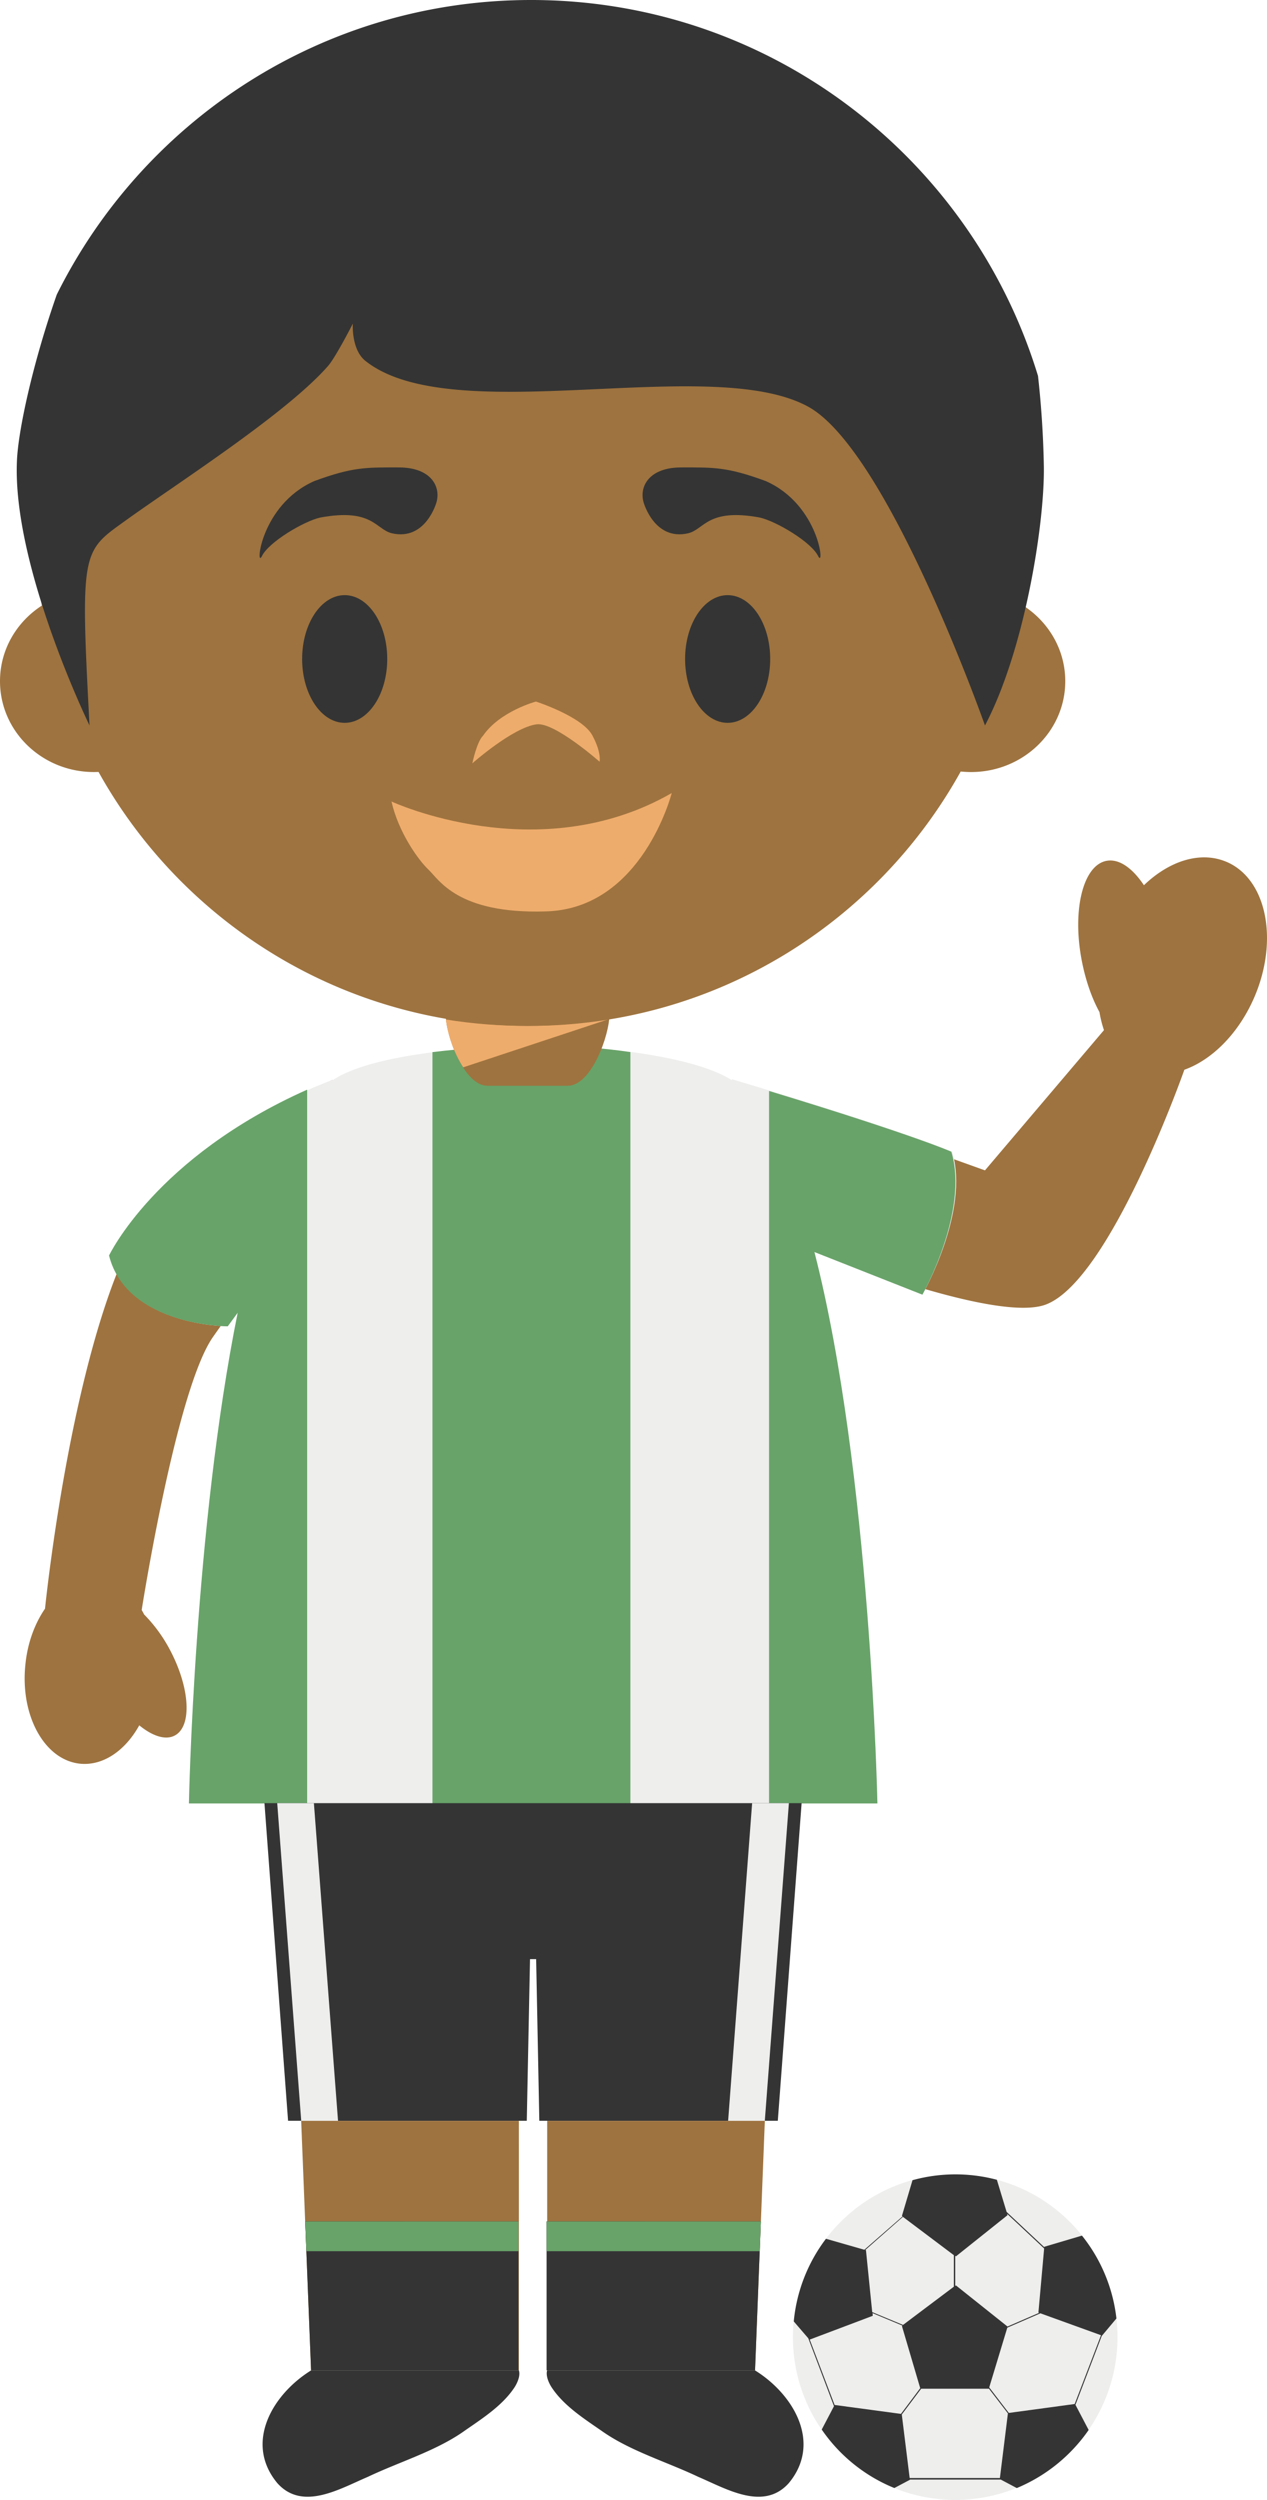 <svg xmlns="http://www.w3.org/2000/svg" width="59.552" height="117.457"><g fill-rule="evenodd" stroke-miterlimit="10" data-paper-data="{&quot;isPaintingLayer&quot;:true}" style="mix-blend-mode:normal"><path fill="#9e733f" d="M57.644 40.491c1.873.794 2.468 3.628 1.331 6.32-.737 1.733-2.003 2.988-3.315 3.453h.007s-3.491 9.93-6.53 11.036c-2.46.894-11.13-2.64-11.13-2.64s-.699-2.699-1.065-3.554c-.495-1.171-2.518-4.377-2.518-4.377l11.872 4.26 5.594-6.59v.004a5.336 5.336 0 0 1-.212-.85c-.359-.655-.647-1.476-.827-2.39-.468-2.392.05-4.501 1.152-4.716.593-.114 1.224.335 1.764 1.145 1.187-1.143 2.653-1.619 3.877-1.1M7.271 56.494c1.812-2.323 8.366-5.763 8.366-5.763s-3.045 5.553-3.597 8.02c-.072.314-.246 1.152-.403 1.592-.2.545-.76 1.234-1.62 2.465C8.283 65.263 6.66 75.644 6.66 75.644c.037.067.079.14.113.21a7.05 7.05 0 0 1 1.226 1.685c.935 1.776 1.034 3.57.217 4.002-.437.233-1.05.029-1.67-.478-.657 1.187-1.703 1.916-2.793 1.802-1.669-.179-2.816-2.272-2.558-4.672.102-1.012.442-1.915.922-2.614-.002.044-.008.067-.008.067s1.434-14.371 5.162-19.152" data-paper-data="{&quot;origPos&quot;:null}"/><path fill="#eeeeed" d="M34.388 50.701c8.356 2.499 10.368 3.413 10.368 3.413.84 2.804-1.4 6.715-1.4 6.715L37.83 58.65l-3.442-7.95zM5.163 58.99c.837 3.327 5.558 3.327 5.558 3.327l1.2-1.663 3.723-9.925C7.441 53.899 5.163 58.99 5.163 58.99"/><path fill="#eeeeed" d="M8.871 84.734h.01s.544-27.489 6.38-33.668c1.575-1.66 7.934-1.867 7.934-1.867l1.789.086h.147l1.785-.124s6.37.297 7.942 1.964c5.832 6.173 6.382 33.609 6.382 33.609h.038H8.87z"/><path fill="#68a369" d="M8.88 84.734s.247-12.939 2.292-23.057l-.47.64s-4.735 0-5.577-3.327c0 0 2.18-4.616 9.311-7.793v33.537zm27.268-33.476c6.823 2.075 8.567 2.855 8.567 2.855.845 2.804-1.36 6.716-1.36 6.716l-5.075-2.003c2.645 10.318 2.96 25.908 2.96 25.908h-5.092V51.258m-6.518-1.825v35.3h-9.303v-35.3c1.553-.192 2.833-.234 2.833-.234l1.823.086h.148l1.75-.124s1.355.063 2.75.271z"/><path fill="#9e733f" d="M24.389 111.367h-9.768l-.465-11.722h10.232zm11.1 0h-9.77V99.645h10.23z" data-paper-data="{&quot;origPos&quot;:null}"/><path fill="#343434" d="M24.367 104.373v6.993h-9.746l-.277-6.994z"/><path fill="#68a369" d="m14.401 105.771-.056-1.398h10.023v1.398z"/><path fill="#343434" d="m35.762 104.373-.273 6.993h-9.798v-6.994z"/><path fill="#68a369" d="M25.691 104.373h10.071l-.052 1.398H25.691z"/><path fill="#343434" d="m37.678 84.72-1.119 14.922h-11.21l-.149-7.593h-.288l-.152 7.593H13.54L12.43 84.72h15.88z"/><path fill="#eeeeed" d="M15.888 99.642h-1.73L13.03 84.72h1.724zm18.336 0h1.724L37.08 84.72h-1.728z"/><path fill="#9e733f" d="M22.906 51.013c-1.084 0-1.961-2.332-1.961-3.4h7.705c0 1.068-.872 3.4-1.96 3.4h-3.784" data-paper-data="{&quot;origPos&quot;:null}"/><path fill="#eeac6c" d="M21.772 50.148c-.437-.661-.739-1.585-.813-2.248 2.545.409 5.139.399 7.68-.03l-.015.011-6.853 2.267"/><path fill="#9e733f" d="M1.967 28.452a23.036 23.036 0 0 1-.262-3.492c0-12.831 10.376-23.24 23.18-23.24 12.801 0 23.182 10.409 23.182 23.24 0 1.13-.082 2.244-.238 3.335 1.338.732 2.241 2.122 2.241 3.71 0 2.36-1.987 4.269-4.427 4.269-.168 0-.327-.01-.487-.025C41.196 43.379 33.6 48.2 24.885 48.2c-8.705 0-16.294-4.813-20.253-11.93-.075 0-.14.004-.214.004-2.442 0-4.418-1.91-4.418-4.27 0-1.482.779-2.783 1.967-3.551" data-paper-data="{&quot;origPos&quot;:null}"/><path fill="#343434" d="M18.43 25.058c-.772-.174-.908-1.201-3.386-.74-.779.18-2.417 1.156-2.732 1.808-.316.652-.088-2.392 2.457-3.522 1.835-.675 2.457-.642 3.977-.642s1.987.907 1.766 1.65c0 0-.503 1.803-2.082 1.446zm13.905 0c.772-.174.908-1.201 3.386-.74.779.18 2.417 1.156 2.732 1.808.316.652.087-2.392-2.457-3.522-1.835-.675-2.457-.642-3.977-.642s-1.987.907-1.766 1.65c0 0 .503 1.803 2.082 1.446zm-14.134 5.904c0 1.657-.895 3-2 3s-2-1.343-2-3 .895-3 2-3 2 1.343 2 3m18 0c0 1.657-.895 3-2 3s-2-1.343-2-3 .895-3 2-3 2 1.343 2 3"/><path fill="#eeac6c" d="M25.221 34.031c-1.125.153-3.02 1.834-3.02 1.834s.207-1.009.503-1.299c.8-1.156 2.487-1.604 2.487-1.604s2.173.703 2.65 1.588c.443.824.34 1.238.34 1.238s-2.121-1.871-2.96-1.756zM18.401 37.658s6.897 3.208 13.172-.397c0 0-1.39 5.47-5.95 5.561-4.115.122-4.984-1.492-5.477-1.956-.492-.463-1.42-1.772-1.745-3.208"/><path fill="#343434" d="M49.064 21.93c.035 2.733-.914 8.636-2.768 12.156 0 0-4.559-12.932-8.314-14.981-4.591-2.505-16.693 1.105-20.799-2.143-.682-.536-.6-1.756-.6-1.756s-.788 1.552-1.163 1.988c-1.989 2.267-7.143 5.547-9.585 7.312-1.974 1.418-2.064 1.401-1.627 9.58 0 0-3.621-7.438-3.413-12.41.053-1.43.743-4.609 1.873-7.834C6.746 5.636 15.201 0 24.966 0c11.223 0 20.708 7.433 23.823 17.663a45.54 45.54 0 0 1 .275 4.267m-34.436 89.437h9.76c.069.2-.019.503-.194.785-.583.897-1.589 1.518-2.442 2.116-1.322.912-2.999 1.409-4.462 2.105-1.323.562-3.069 1.621-4.255.295-1.565-1.884-.236-4.171 1.594-5.301zm11.09 0c-.063.2.023.503.2.785.582.897 1.583 1.518 2.44 2.116 1.323.912 3.001 1.409 4.463 2.105 1.32.562 3.066 1.621 4.254.295 1.566-1.884.236-4.171-1.594-5.301z"/><path fill="#eeeeed" d="M52.525 109.807c0 4.223-3.412 7.65-7.627 7.65-4.213 0-7.63-3.427-7.63-7.65 0-4.221 3.417-7.647 7.63-7.647 4.215 0 7.627 3.426 7.627 7.647"/><path fill="#343434" d="m51.75 109.719-2.847-1.03-1.557.674-.85 2.807.92 1.2 3.097-.42zm-8.994 6.709h4.242l.376-3.038-.895-1.164v.007h-3.183l-.91 1.21zm-3.528-3.433 3.119.42.906-1.208-.86-2.918.027-.021-1.407-.587.007.126-2.96 1.116zm1.443-7.281.031.007.294 2.911 1.449.602 2.388-1.795v-1.482l-2.394-1.8zm6.665-1.701.019.066-2.421 1.932-.036-.023v1.415l.036-.023 2.421 1.93 1.487-.644-.034-.013.269-3.01zm4.454 5.727-1.241 3.248.62 1.183a7.718 7.718 0 0 1-3.377 2.729l-.754-.4h-4.274l.005.01-.733.388a7.629 7.629 0 0 1-3.413-2.748l.576-1.097-1.208-3.191-.682-.792a7.612 7.612 0 0 1 1.514-3.884l1.804.517 1.796-1.57-.03-.023.497-1.675a7.582 7.582 0 0 1 3.965-.02l.458 1.51 1.772 1.658v-.02l1.77-.524a7.596 7.596 0 0 1 1.62 3.892l-.678.809z"/></g></svg>